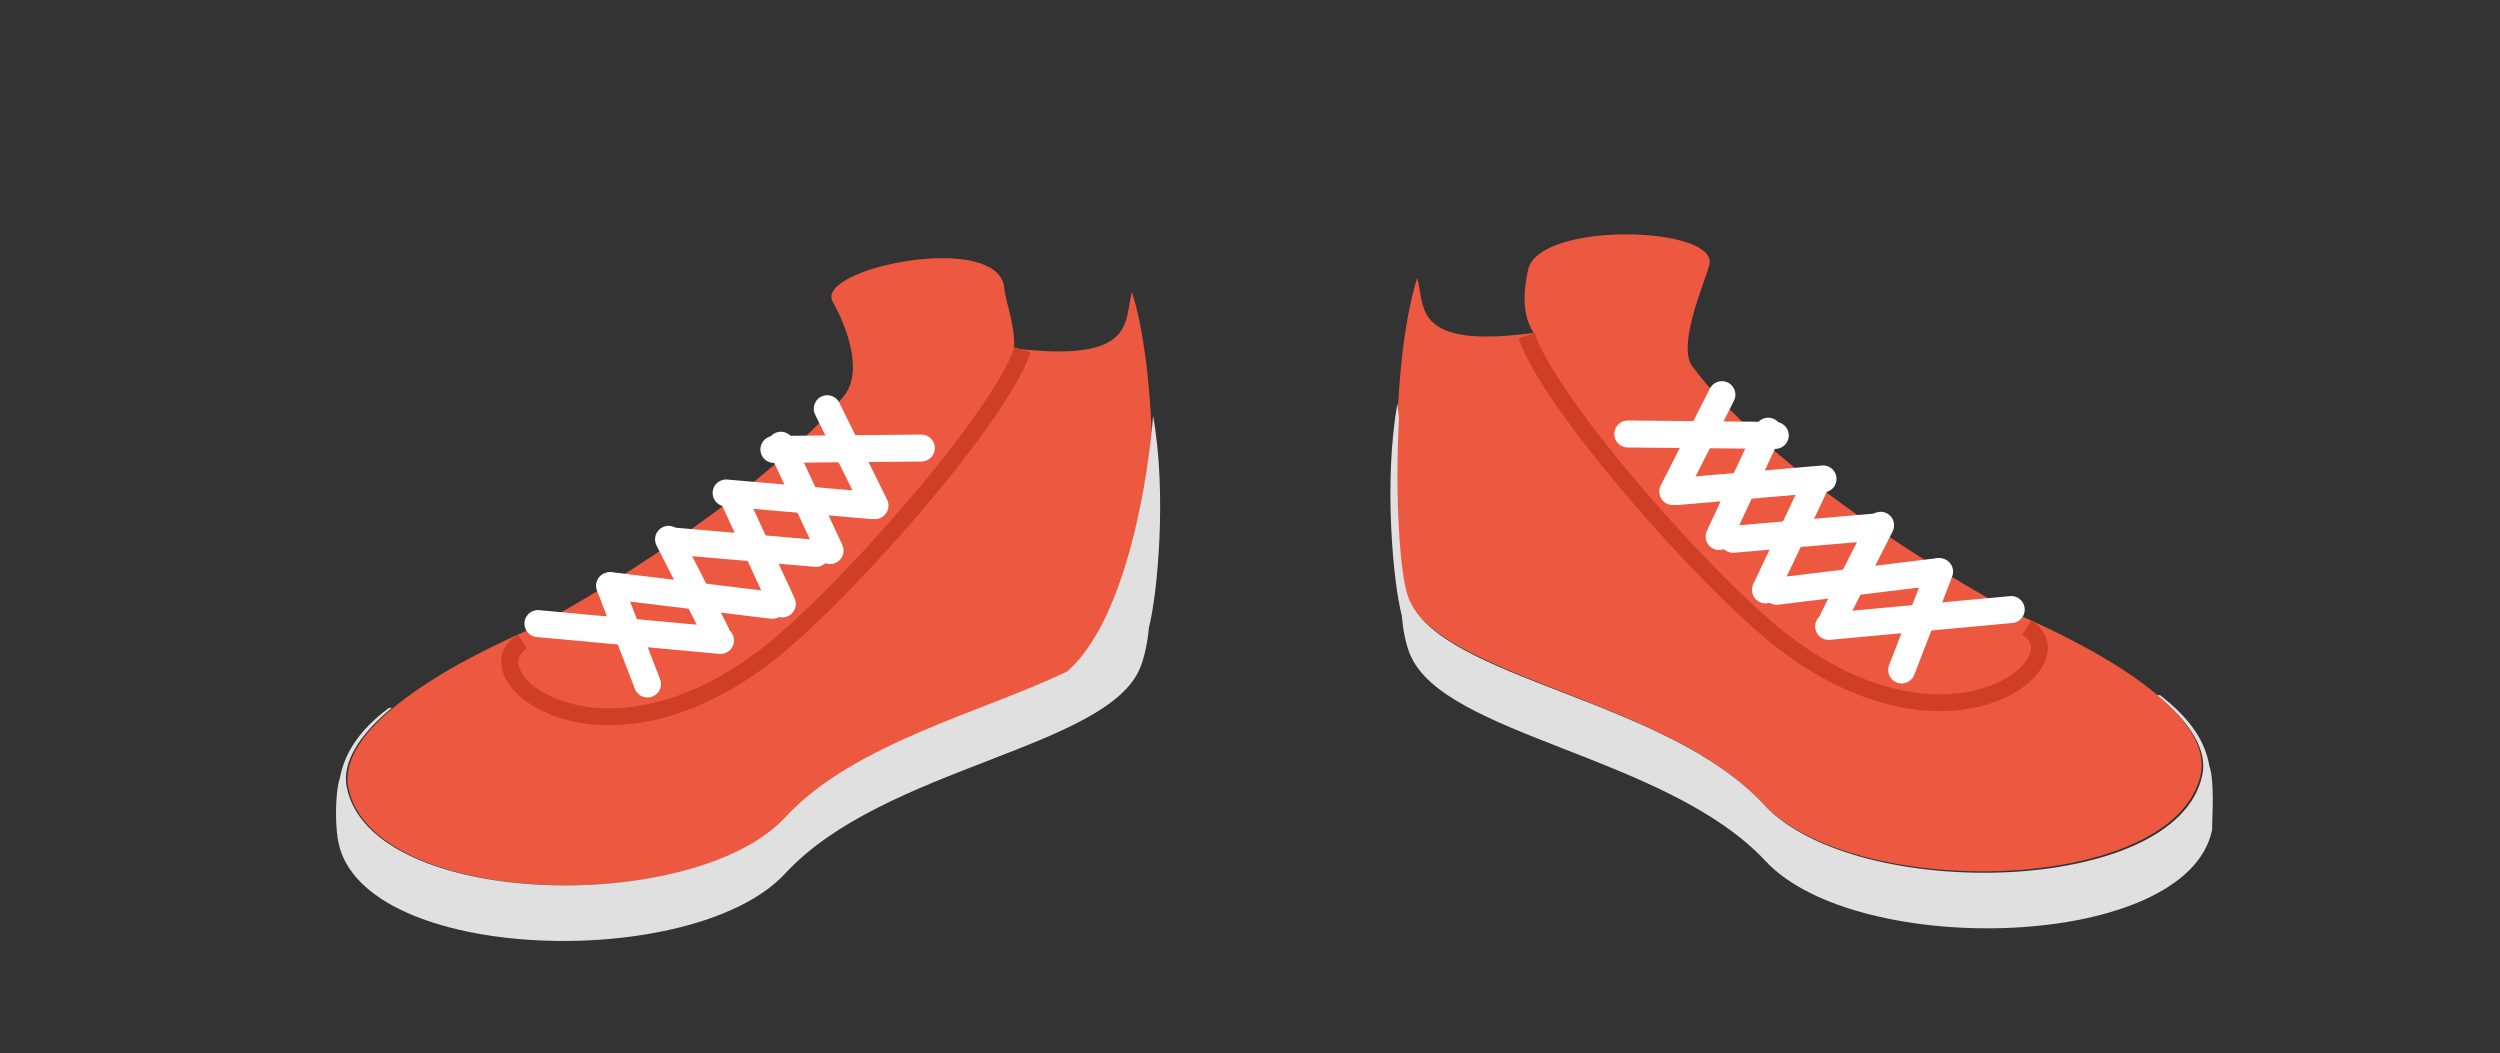 <?xml version="1.0" encoding="utf-8"?>
<!-- Generator: Adobe Illustrator 19.2.1, SVG Export Plug-In . SVG Version: 6.00 Build 0)  -->
<svg version="1.1" id="Layer_1" xmlns="http://www.w3.org/2000/svg" xmlns:xlink="http://www.w3.org/1999/xlink" x="0px" y="0px"
	 viewBox="0 0 178 75" style="enable-background:new 0 0 178 75;" xml:space="preserve">
<rect x="0" y="0" width="178" height="75" fill="#333333" stroke="none"/>
<style type="text/css">
	.st0{fill:#ED5940;}
	.st1{fill:none;stroke:#CF3F26;stroke-width:1.2;stroke-miterlimit:22.926;}
	.st2{fill:none;stroke:#FFFFFF;stroke-width:1.92;stroke-linecap:round;stroke-linejoin:round;stroke-miterlimit:22.926;}
	.st3{fill:#E0E0E0;}
</style>
<g>
	<g>
		<g>
			<path class="st0" d="M80.6,20.8c2.1,6.7,1.6,20.4,0.7,22.7C78.9,49.3,63,50.7,56,58.2c-6.5,7-29.4,6.5-31.2-2.1
				c-0.7-3.6,4.8-7.7,12.7-11.2C39,44.3,53.2,36.3,60,28.3c1.6-1.8,0.2-5.2-0.7-6.8c-1.4-2.4,11.8-5.1,12.2-1c0.1,1,0.8,2.7,0.7,4.3
				C81.1,25.9,80,22.7,80.6,20.8z"/>
			<path class="st1" d="M72.8,24.9c-1.6,4.9-13.1,17.9-18.4,21.9c-11.9,9-21.1,1.2-17.2-1.1"/>
			<g>
				<line class="st2" x1="55.7" y1="43" x2="52.2" y2="35.4"/>
				<line class="st2" x1="59.1" y1="39.2" x2="55.6" y2="31.7"/>
				<line class="st2" x1="62.3" y1="36" x2="58.9" y2="29.1"/>
				<line class="st2" x1="47.7" y1="38.5" x2="58.1" y2="39.4"/>
				<line class="st2" x1="51.7" y1="35.1" x2="62.1" y2="36"/>
				<line class="st2" x1="55.1" y1="32" x2="65.6" y2="31.9"/>
				<line class="st2" x1="51" y1="45.1" x2="47.6" y2="38.4"/>
				<line class="st2" x1="43.5" y1="41.7" x2="55" y2="43.1"/>
				<line class="st2" x1="38.3" y1="44.4" x2="51.3" y2="45.6"/>
				<line class="st2" x1="46.1" y1="48.7" x2="43.4" y2="41.7"/>
			</g>
		</g>
		<path class="st3" d="M82.1,29.6c-0.3,4-1.8,14.4-6.1,18.2c-6,2.9-15.2,5.1-20.1,10.4c-6.5,7-29.4,6.5-31.2-2.1
			c-0.4-1.8,0.9-3.8,3.2-5.7c-0.1,0-0.1,0-0.2,0c-2.3,1.7-3.2,3.4-3.5,5c-0.4,1.2-0.3,3.8-0.1,4.6c1.8,8.6,25.3,9.2,31.8,2.2
			c7-7.6,23-8.9,25.3-14.7c0.3-0.8,0.5-1.7,0.6-2.8C82.4,42.4,83.1,35.2,82.1,29.6z"/>
	</g>
	<g>
		<g>
			<path class="st0" d="M100.9,19.8c-2.1,6.7-1.6,20.4-0.7,22.7c2.4,5.8,18.3,7.2,25.3,14.7c6.5,7,29.4,6.5,31.2-2.1
				c0.7-3.6-4.8-7.7-12.7-11.2c-1.6-0.7-17.2-9.4-23.5-17.8c-1.1-1.5,0.8-5.8,1.2-7.2c0.8-2.8-12.1-3.2-12.9,0.3
				c-0.2,1-0.6,3,0.4,4.5C100.4,24.9,101.5,21.7,100.9,19.8z"/>
			<path class="st1" d="M108.7,23.9c1.6,4.9,13.1,17.9,18.4,21.9c11.9,9,21.1,1.2,17.2-1.1"/>
			<g>
				<line class="st2" x1="125.7" y1="42" x2="129.3" y2="34.4"/>
				<line class="st2" x1="122.4" y1="38.2" x2="125.9" y2="30.7"/>
				<line class="st2" x1="119.1" y1="35" x2="122.6" y2="28.1"/>
				<line class="st2" x1="133.8" y1="37.5" x2="123.4" y2="38.4"/>
				<line class="st2" x1="129.8" y1="34.1" x2="119.4" y2="35"/>
				<line class="st2" x1="126.4" y1="31" x2="115.9" y2="30.9"/>
				<line class="st2" x1="130.5" y1="44.1" x2="133.9" y2="37.4"/>
				<line class="st2" x1="138" y1="40.7" x2="126.5" y2="42.1"/>
				<line class="st2" x1="143.2" y1="43.4" x2="130.2" y2="44.6"/>
				<line class="st2" x1="135.4" y1="47.7" x2="138.1" y2="40.7"/>
			</g>
		</g>
		<path class="st3" d="M157.3,54.5c-0.3-1.7-1.3-3.3-3.5-5c-0.1,0-0.1,0-0.2,0c2.3,1.9,3.6,3.9,3.2,5.7c-1.8,8.6-24.7,9.1-31.2,2.1
			c-7-7.6-23-8.9-25.3-14.7c-0.6-1.4-1-7-0.7-12.7c0-0.4-0.1-0.9-0.1-1.2c-1,5.6-0.3,12.8,0.3,15.1c0.1,1.1,0.3,2.1,0.6,2.8
			c2.4,5.8,18.3,7.2,25.3,14.7c6.5,7,30,6.4,31.8-2.2C157.5,58.2,157.7,55.7,157.3,54.5z"/>
	</g>
</g>
</svg>
